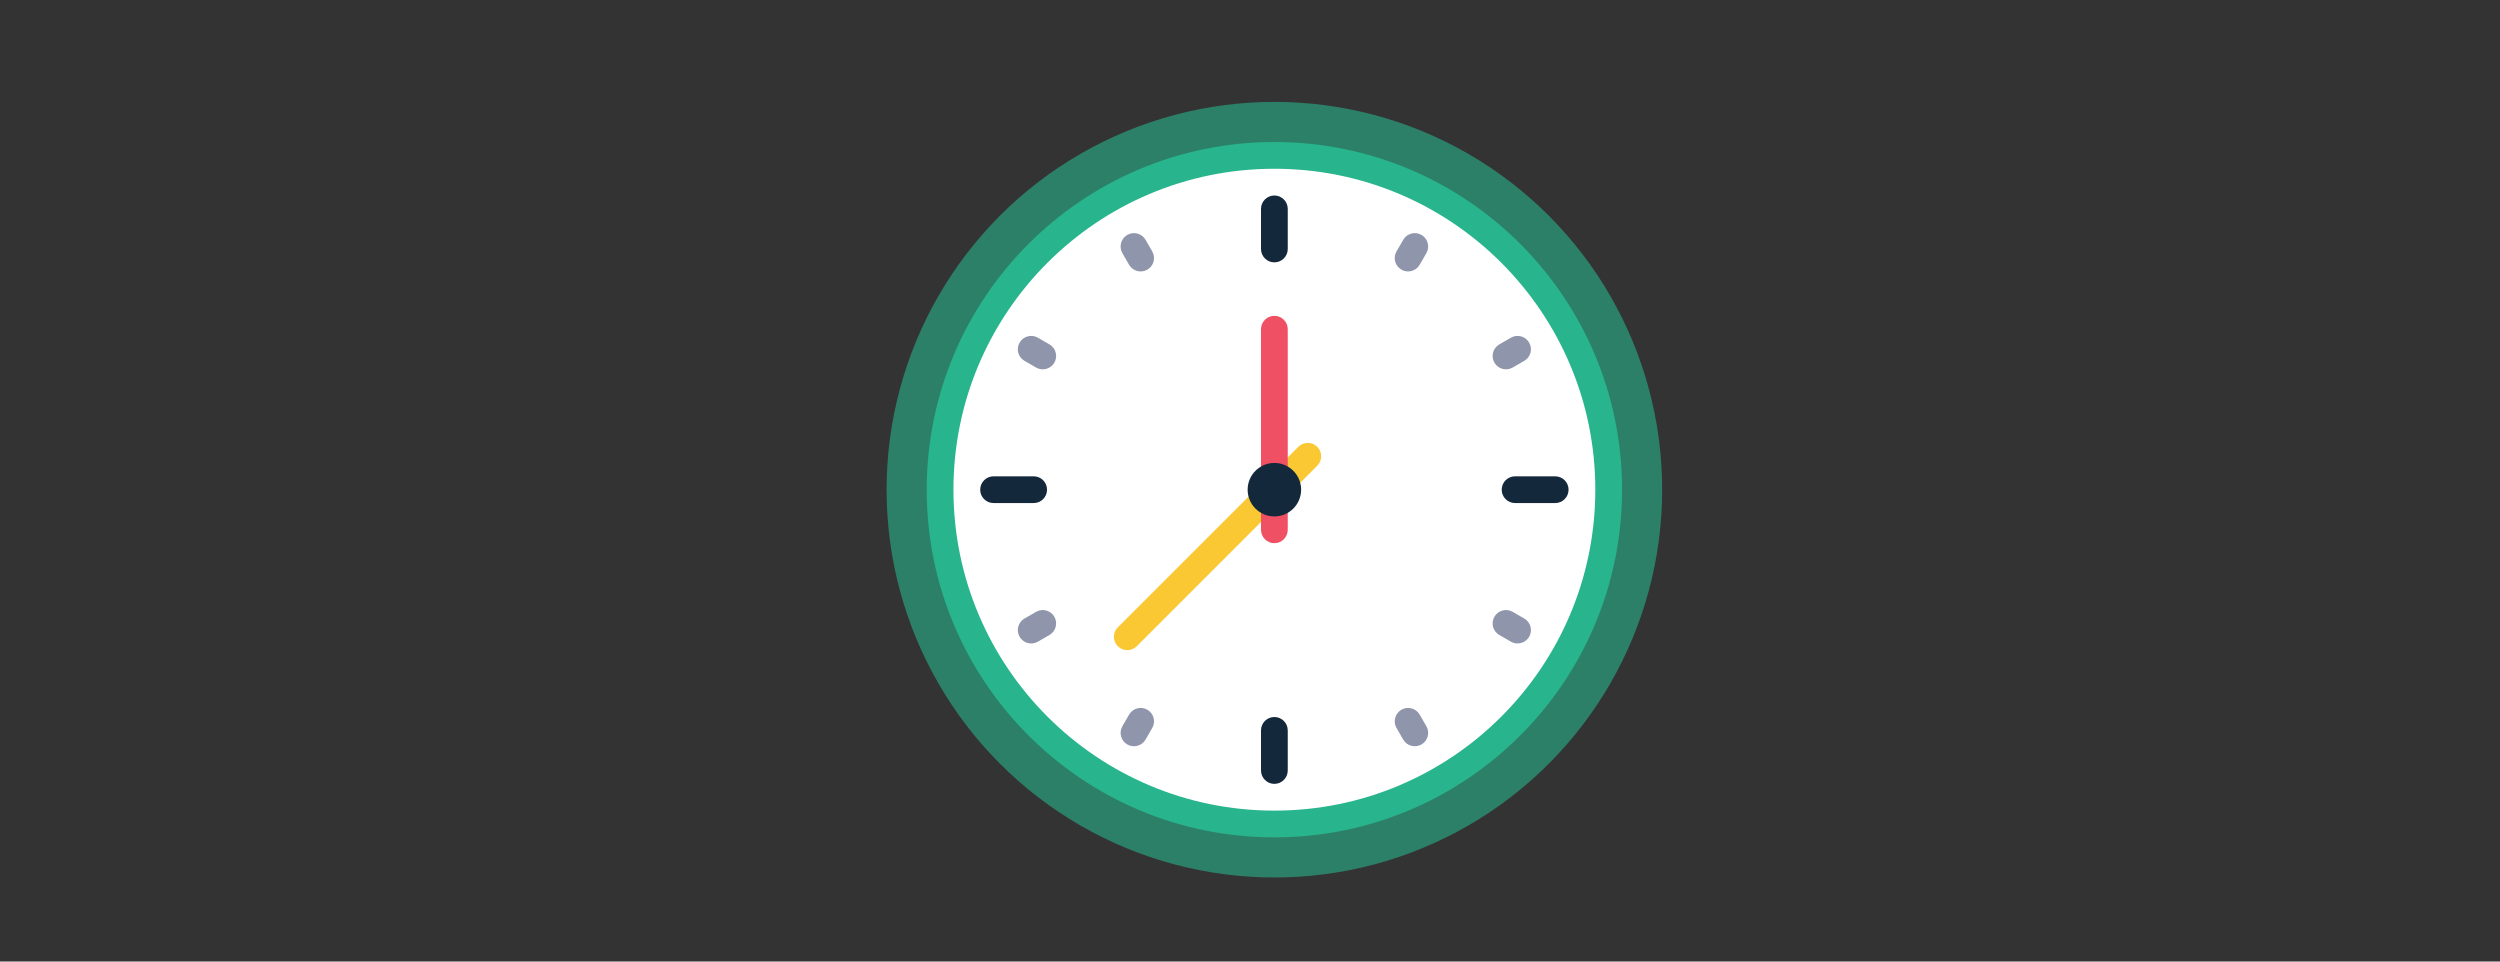 <?xml version="1.0" encoding="utf-8"?>
<!-- Generator: Adobe Illustrator 16.0.0, SVG Export Plug-In . SVG Version: 6.00 Build 0)  -->
<!DOCTYPE svg PUBLIC "-//W3C//DTD SVG 1.1//EN" "http://www.w3.org/Graphics/SVG/1.1/DTD/svg11.dtd">
<svg version="1.1" id="Layer_1" xmlns="http://www.w3.org/2000/svg" xmlns:xlink="http://www.w3.org/1999/xlink" x="0px" y="0px"
	 width="1105.51px" height="425.2px" viewBox="0 0 1105.51 425.2" enable-background="new 0 0 1105.51 425.2" xml:space="preserve">
<rect x="0" y="0" width="1105.51" height="425.2" fill="#333333" stroke="none"/>
<g id="Layer_9" opacity="0.6">
	<circle fill="#28B48C" cx="563.536" cy="216.542" r="171.483"/>
</g>
<g id="Layer_8">
	<circle fill="#28B48C" cx="563.536" cy="216.542" r="153.743"/>
</g>
<circle fill="#FFFFFF" cx="563.536" cy="216.542" r="141.917"/>
<g id="Layer_6">
	<path fill="#FAC832" d="M498.491,287.5c-1.514,0-3.026-0.577-4.182-1.732c-2.309-2.308-2.309-6.053,0-8.361l79.829-79.828
		c2.31-2.31,6.052-2.31,8.361,0c2.311,2.308,2.311,6.053,0,8.362l-79.828,79.828C501.517,286.923,500.003,287.5,498.491,287.5z"/>
</g>
<g id="Layer_4">
	<g>
		<path fill="#8F96AC" d="M676.197,281.586L676.197,281.586c-1.634,2.828-5.249,3.797-8.077,2.164l-5.122-2.956
			c-2.828-1.633-3.797-5.249-2.164-8.078l0,0c1.634-2.828,5.249-3.796,8.077-2.164l5.122,2.957
			C676.862,275.142,677.831,278.76,676.197,281.586z"/>
		<path fill="#8F96AC" d="M466.236,160.366L466.236,160.366c-1.633,2.828-5.249,3.796-8.077,2.164l-5.121-2.956
			c-2.827-1.633-3.797-5.249-2.164-8.077l0,0c1.633-2.828,5.25-3.797,8.078-2.165l5.12,2.957
			C466.9,153.922,467.87,157.538,466.236,160.366z"/>
		<path fill="#8F96AC" d="M450.874,281.586L450.874,281.586c1.633,2.828,5.249,3.797,8.077,2.164l5.121-2.956
			c2.828-1.633,3.796-5.249,2.164-8.078l0,0c-1.633-2.828-5.249-3.796-8.077-2.164l-5.121,2.957
			C450.21,275.142,449.241,278.76,450.874,281.586z"/>
		<path fill="#8F96AC" d="M660.835,160.366L660.835,160.366c1.633,2.828,5.249,3.796,8.076,2.164l5.123-2.956
			c2.827-1.633,3.796-5.249,2.163-8.077l0,0c-1.633-2.828-5.249-3.797-8.077-2.165l-5.121,2.957
			C660.171,153.922,659.201,157.538,660.835,160.366z"/>
		<path fill="#8F96AC" d="M498.491,329.203L498.491,329.203c-2.829-1.633-3.798-5.25-2.165-8.077l2.956-5.121
			c1.634-2.828,5.25-3.797,8.078-2.165l0,0c2.828,1.634,3.796,5.25,2.164,8.078l-2.957,5.121
			C504.936,329.868,501.317,330.837,498.491,329.203z"/>
		<path fill="#8F96AC" d="M619.711,119.243L619.711,119.243c-2.828-1.633-3.797-5.25-2.165-8.077l2.957-5.121
			c1.634-2.828,5.25-3.796,8.078-2.164l0,0c2.828,1.633,3.797,5.249,2.164,8.077l-2.957,5.121
			C626.155,119.906,622.539,120.875,619.711,119.243z"/>
		<path fill="#8F96AC" d="M498.491,103.881L498.491,103.881c-2.829,1.633-3.798,5.249-2.165,8.077l2.956,5.121
			c1.634,2.828,5.25,3.797,8.078,2.165l0,0c2.828-1.633,3.796-5.25,2.164-8.077l-2.957-5.121
			C504.936,103.216,501.317,102.247,498.491,103.881z"/>
		<path fill="#8F96AC" d="M619.711,313.84L619.711,313.84c-2.828,1.634-3.797,5.25-2.165,8.078l2.957,5.121
			c1.634,2.828,5.25,3.797,8.078,2.164l0,0c2.828-1.633,3.797-5.25,2.164-8.077l-2.957-5.121
			C626.155,313.177,622.539,312.208,619.711,313.84z"/>
	</g>
	<g id="Layer_5">
		<g>
			<path fill="#14283C" d="M563.536,116.017L563.536,116.017c-3.266,0-5.914-2.648-5.914-5.914V92.365
				c0-3.266,2.648-5.914,5.914-5.914l0,0c3.265,0,5.913,2.648,5.913,5.914v17.739C569.449,113.37,566.801,116.017,563.536,116.017z"
				/>
			<path fill="#14283C" d="M563.536,346.632L563.536,346.632c-3.266,0-5.914-2.647-5.914-5.914v-17.738
				c0-3.266,2.648-5.914,5.914-5.914l0,0c3.265,0,5.913,2.648,5.913,5.914v17.738C569.449,343.984,566.801,346.632,563.536,346.632z
				"/>
			<path fill="#14283C" d="M664.06,216.541L664.06,216.541c0-3.265,2.648-5.913,5.914-5.913h17.74c3.266,0,5.913,2.648,5.913,5.913
				l0,0c0,3.266-2.647,5.914-5.913,5.914h-17.74C666.708,222.455,664.06,219.807,664.06,216.541z"/>
			<path fill="#14283C" d="M433.445,216.541L433.445,216.541c0-3.265,2.647-5.913,5.913-5.913h17.74
				c3.266,0,5.913,2.648,5.913,5.913l0,0c0,3.266-2.647,5.914-5.913,5.914h-17.74C436.093,222.455,433.445,219.807,433.445,216.541z
				"/>
		</g>
	</g>
</g>
<g id="Layer_3">
	<path fill="#F05064" d="M569.449,145.583c0-3.266-2.648-5.914-5.913-5.914c-3.266,0-5.914,2.648-5.914,5.914v88.698
		c0,3.266,2.648,5.914,5.914,5.914c3.265,0,5.913-2.648,5.913-5.914V145.583z"/>
</g>
<g id="Layer_2">
	<circle fill="#14283C" cx="563.536" cy="216.542" r="11.827"/>
</g>
</svg>
